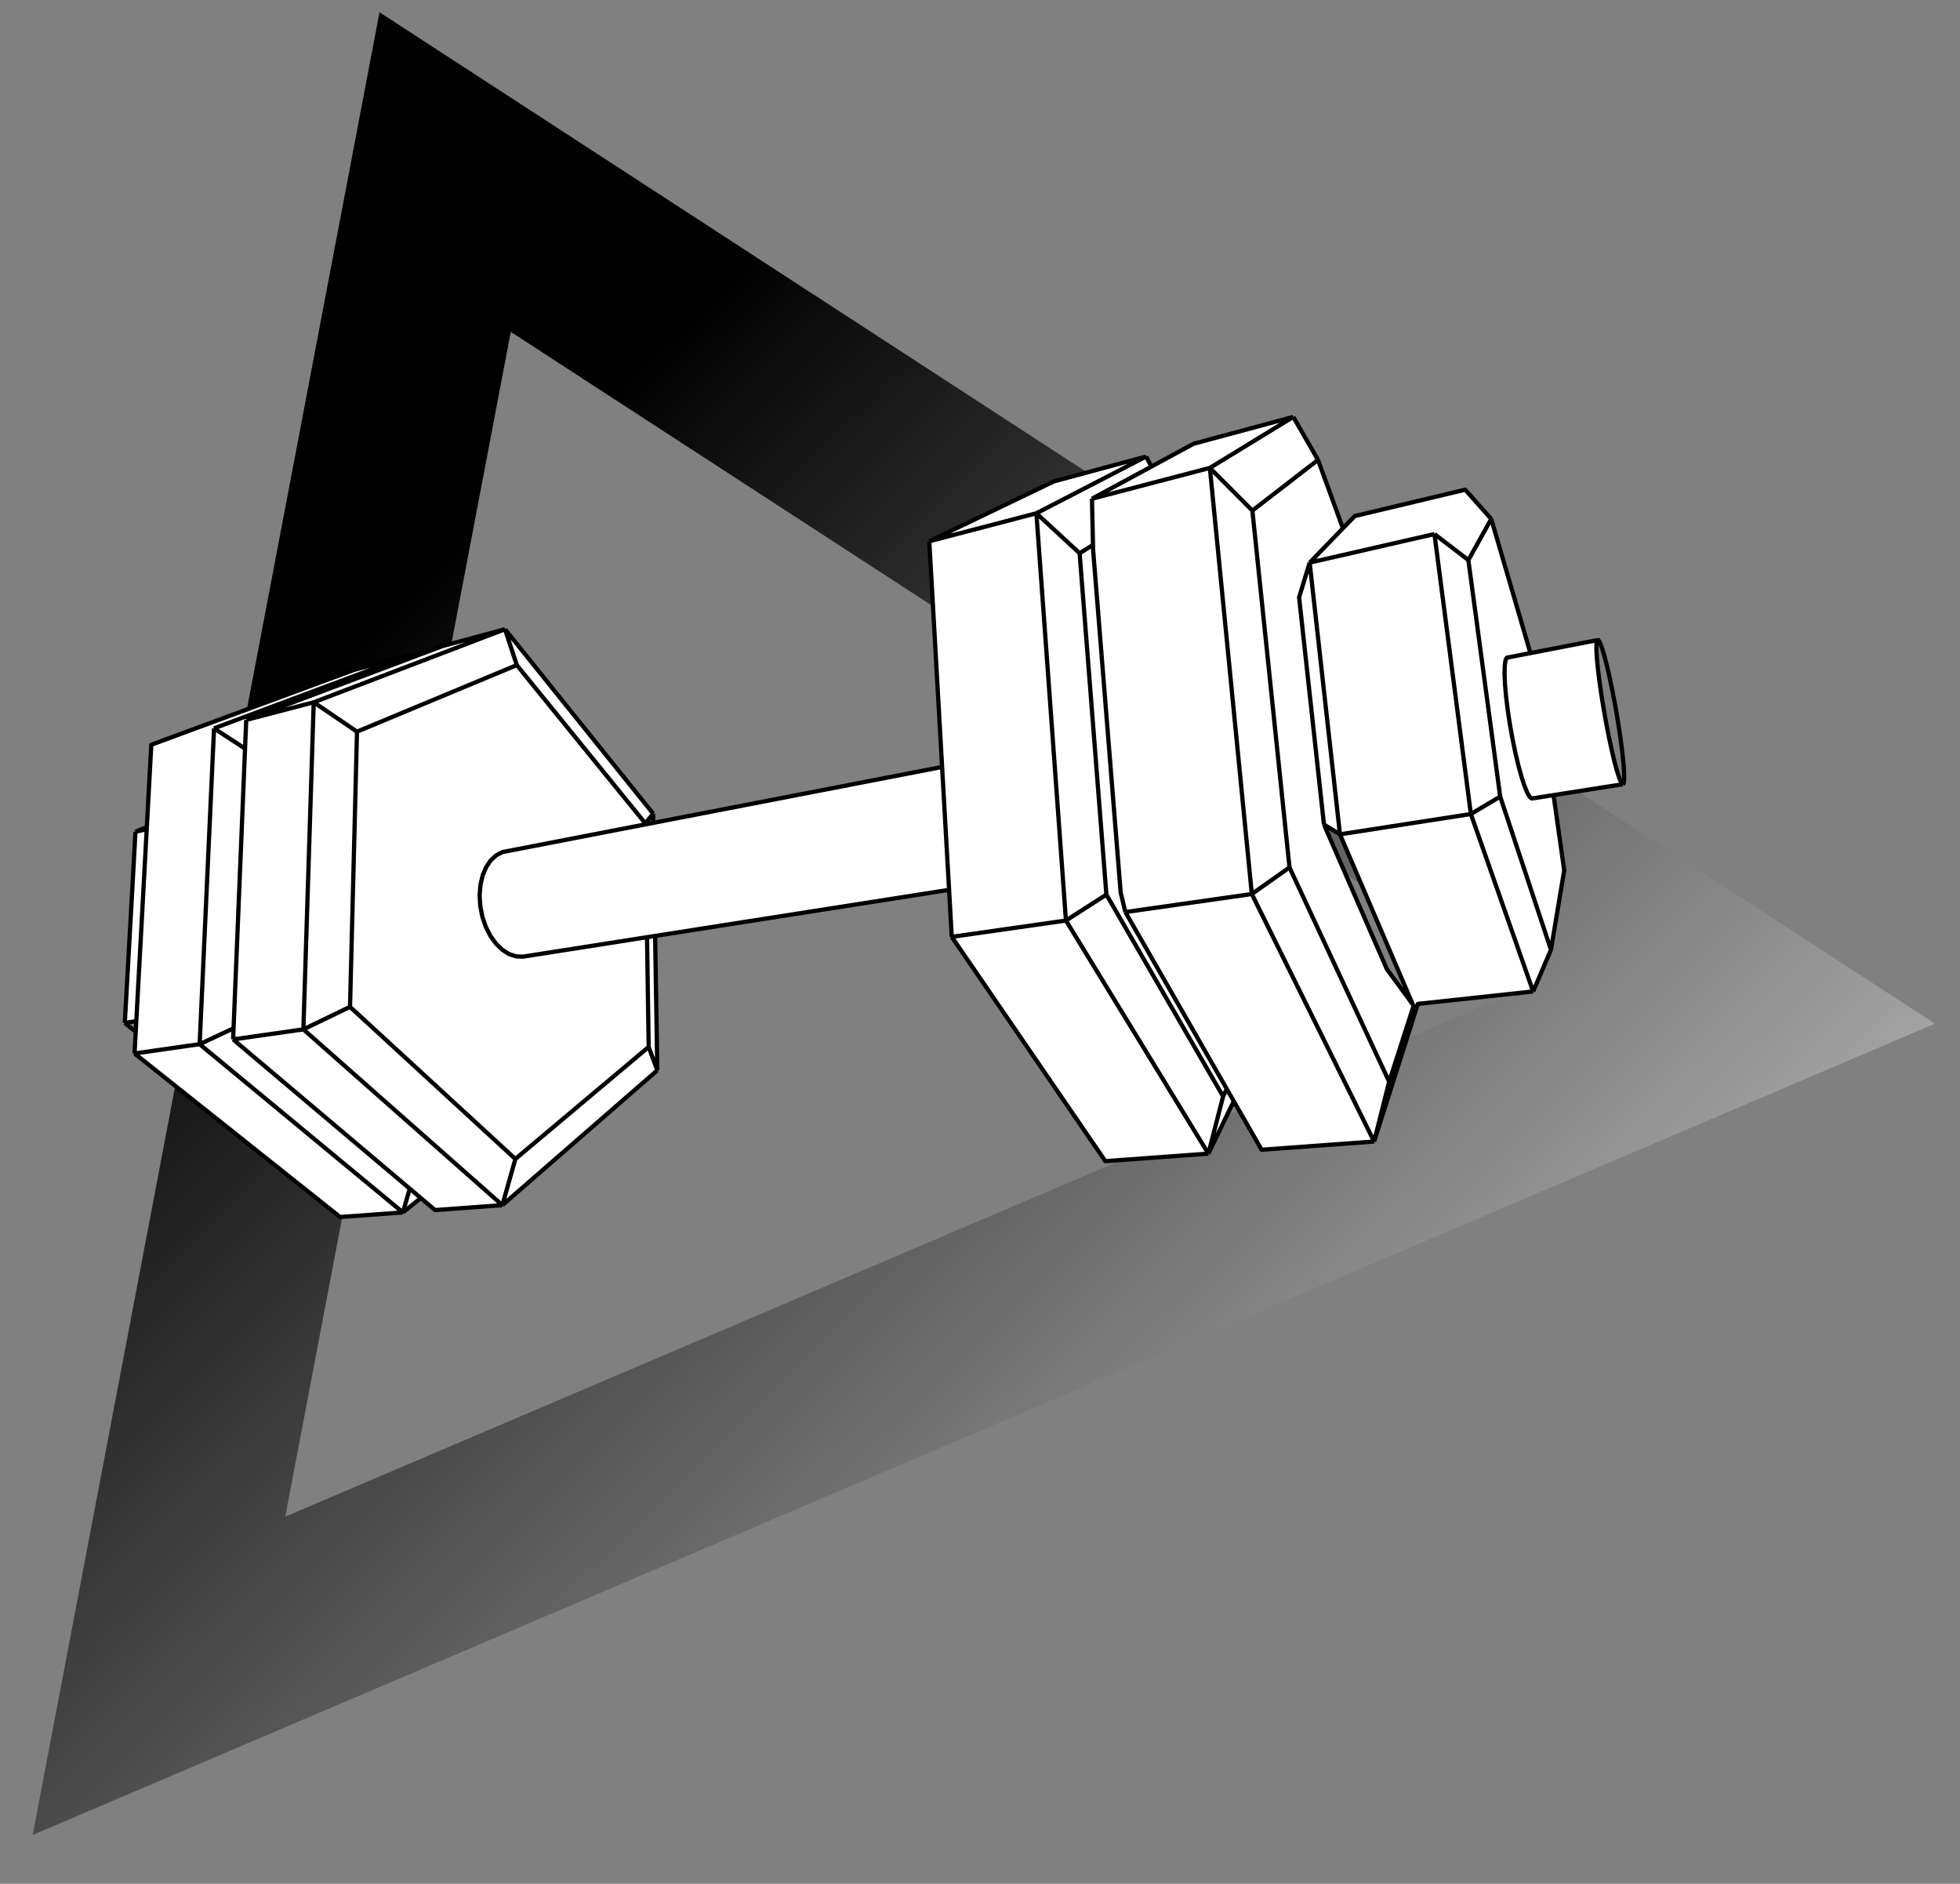 <svg width="1388" height="1334" viewBox="0 0 1388 1334" fill="none" xmlns="http://www.w3.org/2000/svg">
<rect x="0" y="0" width="1388" height="1334" fill="#808080" stroke="none"/>
<path fill-rule="evenodd" clip-rule="evenodd" d="M268.762 8.697L1370.28 724.903L23.154 1299.42L268.762 8.697ZM1078 700.551L361.712 235L202 1074L1078 700.551Z" fill="url(#paint0_linear)"/>
<path d="M214.842 728.947L165.072 736.05Z" fill="white"/>
<path d="M222.165 497.313L252.818 518.127Z" fill="white"/>
<path d="M462.538 576.198L456.983 583.065L456.994 583.8" fill="white"/>
<path d="M855.725 816.939L754.867 651.88Z" fill="white"/>
<path d="M764.541 391.786L783.499 633.504Z" fill="white"/>
<path d="M855.725 816.939L866.161 776.409L868.769 771.173" fill="white"/>
<path d="M141.379 739.431L95.275 746.011Z" fill="white"/>
<path d="M151.568 515.775L173.529 530.114Z" fill="white"/>
<path d="M141.379 739.431L165.396 728.177Z" fill="white"/>
<path d="M285.344 858.579L290.146 841.732Z" fill="white"/>
<path d="M973.087 808.37L886.494 633.095Z" fill="white"/>
<path d="M886.885 361.58L913.176 614.257Z" fill="white"/>
<path d="M973.087 808.37L983.753 766.015L1001.41 711.185" fill="white"/>
<path d="M948.92 590.838L1000.49 711.283Z" fill="white"/>
<path d="M1039.85 396.62L1062.38 564.114Z" fill="white"/>
<path d="M937.586 583.893L948.92 590.838Z" fill="white"/>
<path d="M370.303 677.45L458.196 663.674L463.938 662.774L672.106 630.145" fill="white"/>
<path d="M667.164 543.124L462.643 582.707L456.994 583.8L360.883 602.401L360.313 602.512L355.931 603.36" fill="white"/>
<path d="M96.516 723.141L88.386 724.403Z" fill="white"/>
<path d="M103.895 587.181L95.943 589.004Z" fill="white"/>
<path d="M292.96 465.204L292.347 463.176Z" fill="white"/>
<path d="M456.994 583.8L456.983 583.065L365.98 470.991L252.818 518.127L247.871 713.003L364.969 820.709L459.366 741.383L458.196 663.674L370.303 677.45L365.384 677.242L360.417 675.58L355.601 672.508L351.131 668.13L347.194 662.61L343.957 656.165L341.56 649.055L340.105 641.574L339.654 634.033L340.221 626.746L341.779 620.011L344.254 614.101L347.536 609.244L351.484 605.622L355.931 603.36L360.313 602.512L360.883 602.401L456.994 583.8Z" fill="white"/>
<path d="M222.165 497.313L214.842 728.947L247.871 713.003L252.818 518.127L222.165 497.313Z" fill="white"/>
<path d="M165.396 728.177L165.072 736.05L214.842 728.947L222.165 497.313L174.363 509.814L173.529 530.114L165.396 728.177Z" fill="white"/>
<path d="M357.624 445.593L222.165 497.313L252.818 518.127L365.98 470.991L357.624 445.593Z" fill="white"/>
<path d="M456.983 583.065L462.538 576.198L357.624 445.593L365.98 470.991L456.983 583.065Z" fill="white"/>
<path d="M355.751 853.439L465.476 757.943L459.366 741.383L364.969 820.709L355.751 853.439Z" fill="white"/>
<path d="M463.938 662.774L458.196 663.674L459.366 741.383L465.476 757.943L463.938 662.774Z" fill="white"/>
<path d="M365.384 677.242L370.303 677.45L458.196 663.674L463.938 662.774L672.106 630.145L667.164 543.124L462.643 582.707L456.994 583.8L360.883 602.401L360.313 602.512L355.931 603.36L351.484 605.622L347.536 609.244L344.254 614.101L341.779 620.011L340.221 626.746L339.654 634.033L340.105 641.574L341.56 649.055L343.957 656.165L347.194 662.61L351.131 668.13L355.601 672.508L360.417 675.58L365.384 677.242Z" fill="white"/>
<path d="M214.842 728.947L355.751 853.439L364.969 820.709L247.871 713.003L214.842 728.947Z" fill="white"/>
<path d="M165.072 736.05L290.146 841.732L297.989 848.359L308.116 856.917L355.751 853.439L214.842 728.947L165.072 736.05Z" fill="white"/>
<path d="M165.072 736.05L165.396 728.177L141.379 739.431L285.344 858.579L290.146 841.732L165.072 736.05Z" fill="white"/>
<path d="M95.275 746.011L240.853 861.827L285.344 858.579L141.379 739.431L95.275 746.011Z" fill="white"/>
<path d="M103.98 585.615L103.895 587.181L96.516 723.141L96.109 730.637L95.275 746.011L141.379 739.431L151.568 515.775L292.347 463.176L250.923 474.334L107.14 527.394L103.98 585.615Z" fill="white"/>
<path d="M165.396 728.177L173.529 530.114L151.568 515.775L141.379 739.431L165.396 728.177Z" fill="white"/>
<path d="M88.386 724.403L96.516 723.141L103.895 587.181L95.943 589.004L88.386 724.403Z" fill="white"/>
<path d="M293.815 464.882L292.96 465.204L174.363 509.814L222.165 497.313L357.624 445.593L313.497 457.479L293.815 464.882Z" fill="white"/>
<path d="M292.96 465.204L292.347 463.176L151.568 515.775L173.529 530.114L174.363 509.814L292.96 465.204Z" fill="white"/>
<path d="M297.989 848.359L290.146 841.732L285.344 858.579L297.989 848.359Z" fill="white"/>
<path d="M658.087 383.311L667.164 543.124L672.106 630.145L673.996 663.421L754.867 651.88L733.929 363.477L658.087 383.311Z" fill="white"/>
<path d="M733.929 363.477L754.867 651.88L783.499 633.504L764.541 391.786L733.929 363.477Z" fill="white"/>
<path d="M866.161 776.409L868.769 771.173L796.943 645.875L793.615 632.002L774.107 389.424L774.026 385.896L764.541 391.786L783.499 633.504L866.161 776.409Z" fill="white"/>
<path d="M774.026 385.896L774.107 389.424L793.615 632.002L796.943 645.875L886.494 633.095L856.779 331.35L773.279 353.187L774.026 385.896Z" fill="white"/>
<path d="M856.779 331.35L886.494 633.095L913.176 614.257L886.885 361.58L856.779 331.35Z" fill="white"/>
<path d="M927.46 398.437L919.979 423.053L937.586 583.893L948.92 590.838L927.46 398.437Z" fill="white"/>
<path d="M948.92 590.838L1041.61 576.451L1015.82 378.186L927.46 398.437L948.92 590.838Z" fill="white"/>
<path d="M1015.82 378.186L1041.61 576.451L1062.38 564.114L1039.85 396.62L1015.82 378.186Z" fill="white"/>
<path d="M1066.11 467.798L1067.04 465.733L1083.78 462.492L1056.04 367.503L1039.85 396.62L1062.38 564.114L1098.33 672.554L1107.72 616.303L1100.16 563.052L1084.82 565.455L1083.33 564.372L1081.56 561.361L1079.57 556.502L1077.44 549.963L1075.24 541.988L1073.09 532.895L1071.06 523.062L1069.25 512.905L1069.22 512.744L1067.73 502.857L1066.56 493.347L1065.8 484.773L1065.47 477.481L1065.58 471.755L1066.11 467.798Z" fill="white"/>
<path d="M1067.04 465.733L1066.11 467.798L1065.58 471.755L1065.47 477.481L1065.8 484.773L1066.56 493.347L1067.73 502.857L1069.22 512.744L1069.25 512.905L1071.06 523.062L1073.09 532.895L1075.24 541.988L1077.44 549.963L1079.57 556.502L1081.56 561.361L1083.33 564.372L1084.82 565.455L1100.16 563.052L1149.13 555.375L1148.08 554.193L1146.72 551.04L1145.1 546.002L1143.28 539.251L1141.32 531.04L1139.32 521.697L1137.36 511.611L1135.52 501.21L1133.88 490.939L1132.51 481.236L1131.46 472.508L1130.78 465.109L1130.49 459.325L1130.59 455.361L1131.07 453.338L1083.78 462.492L1067.04 465.733Z" fill="white"/>
<path d="M1041.61 576.451L1085.71 702.083L1098.33 672.554L1062.38 564.114L1041.61 576.451Z" fill="white"/>
<path d="M1056.04 367.503L1037.59 346.78L959.393 365.451L951.001 374.12L927.46 398.437L1015.82 378.186L1039.85 396.62L1056.04 367.503Z" fill="white"/>
<path d="M933.361 325.682L915.86 295.223L856.779 331.35L886.885 361.58L933.361 325.682Z" fill="white"/>
<path d="M915.86 295.223L845.219 314.251L815.384 330.398L773.279 353.187L856.779 331.35L915.86 295.223Z" fill="white"/>
<path d="M815.384 330.398L811.645 323.295L733.929 363.477L764.541 391.786L774.026 385.896L773.279 353.187L815.384 330.398Z" fill="white"/>
<path d="M811.645 323.295L746.412 340.866L658.087 383.311L733.929 363.477L811.645 323.295Z" fill="white"/>
<path d="M673.996 663.421L782.765 822.265L855.725 816.939L754.867 651.88L673.996 663.421Z" fill="white"/>
<path d="M754.867 651.88L855.725 816.939L866.161 776.409L783.499 633.504L754.867 651.88Z" fill="white"/>
<path d="M868.769 771.173L866.161 776.409L855.725 816.939L873.708 779.788L868.769 771.173Z" fill="white"/>
<path d="M868.769 771.173L873.708 779.788L893.426 814.186L973.087 808.37L886.494 633.095L796.943 645.875L868.769 771.173Z" fill="white"/>
<path d="M886.494 633.095L973.087 808.37L983.753 766.015L913.176 614.257L886.494 633.095Z" fill="white"/>
<path d="M951.001 374.12L933.361 325.682L886.885 361.58L913.176 614.257L983.753 766.015L973.087 808.37L1004.05 710.9L1085.71 702.083L1041.61 576.451L948.92 590.838L1000.49 711.283L982.095 686.267L937.586 583.893L919.979 423.053L927.46 398.437L951.001 374.12Z" fill="white"/>
<path d="M462.643 582.707L462.538 576.198M462.643 582.707L456.994 583.8M462.643 582.707L667.164 543.124M462.538 576.198L456.983 583.065M462.538 576.198L357.624 445.593M357.624 445.593L313.497 457.479L293.815 464.882M357.624 445.593L222.165 497.313M357.624 445.593L365.98 470.991M293.815 464.882L292.96 465.204M293.815 464.882L292.347 463.176M292.96 465.204L292.347 463.176M292.96 465.204L174.363 509.814M174.363 509.814L173.529 530.114M174.363 509.814L222.165 497.313M173.529 530.114L165.396 728.177M173.529 530.114L151.568 515.775M165.396 728.177L165.072 736.05M165.396 728.177L141.379 739.431M165.072 736.05L290.146 841.732M165.072 736.05L214.842 728.947M290.146 841.732L297.989 848.359M290.146 841.732L285.344 858.579M297.989 848.359L308.116 856.917L355.751 853.439M297.989 848.359L285.344 858.579M355.751 853.439L465.476 757.943M355.751 853.439L214.842 728.947M355.751 853.439L364.969 820.709M465.476 757.943L463.938 662.774M465.476 757.943L459.366 741.383M463.938 662.774L458.196 663.674M463.938 662.774L672.106 630.145M214.842 728.947L222.165 497.313M214.842 728.947L247.871 713.003M222.165 497.313L252.818 518.127M252.818 518.127L247.871 713.003M252.818 518.127L365.98 470.991M247.871 713.003L364.969 820.709M365.98 470.991L456.983 583.065M456.983 583.065L456.994 583.8M364.969 820.709L459.366 741.383M459.366 741.383L458.196 663.674M458.196 663.674L370.303 677.45L365.384 677.242L360.417 675.58L355.601 672.508L351.131 668.13L347.194 662.61L343.957 656.165L341.56 649.055L340.105 641.574L339.654 634.033L340.221 626.746L341.779 620.011L344.254 614.101L347.536 609.244L351.484 605.622L355.931 603.36L360.313 602.512L360.883 602.401L456.994 583.8M815.384 330.398L811.645 323.295M815.384 330.398L845.219 314.251L915.86 295.223M815.384 330.398L773.279 353.187M811.645 323.295L746.412 340.866L658.087 383.311M811.645 323.295L733.929 363.477M658.087 383.311L667.164 543.124M658.087 383.311L733.929 363.477M667.164 543.124L672.106 630.145M672.106 630.145L673.996 663.421M673.996 663.421L782.765 822.265L855.725 816.939M673.996 663.421L754.867 651.88M855.725 816.939L873.708 779.788M855.725 816.939L754.867 651.88M855.725 816.939L866.161 776.409M873.708 779.788L868.769 771.173M873.708 779.788L893.426 814.186L973.087 808.37M754.867 651.88L733.929 363.477M754.867 651.88L783.499 633.504M733.929 363.477L764.541 391.786M764.541 391.786L783.499 633.504M764.541 391.786L774.026 385.896M783.499 633.504L866.161 776.409M866.161 776.409L868.769 771.173M868.769 771.173L796.943 645.875M774.026 385.896L774.107 389.424L793.615 632.002L796.943 645.875M774.026 385.896L773.279 353.187M292.347 463.176L250.923 474.334L107.14 527.394L103.98 585.615M292.347 463.176L151.568 515.775M103.98 585.615L103.895 587.181M103.98 585.615L95.943 589.004M103.895 587.181L95.943 589.004M103.895 587.181L96.516 723.141M96.516 723.141L96.109 730.637M96.516 723.141L88.386 724.403M96.109 730.637L88.386 724.403M96.109 730.637L95.275 746.011M95.275 746.011L240.853 861.827L285.344 858.579M95.275 746.011L141.379 739.431M285.344 858.579L141.379 739.431M141.379 739.431L151.568 515.775M951.001 374.12L933.361 325.682M951.001 374.12L959.393 365.451L1037.59 346.78L1056.04 367.503M951.001 374.12L927.46 398.437M933.361 325.682L915.86 295.223M933.361 325.682L886.885 361.58M915.86 295.223L856.779 331.35M773.279 353.187L856.779 331.35M796.943 645.875L886.494 633.095M973.087 808.37L1004.05 710.9L1085.71 702.083M973.087 808.37L886.494 633.095M973.087 808.37L983.753 766.015M886.494 633.095L856.779 331.35M886.494 633.095L913.176 614.257M856.779 331.35L886.885 361.58M886.885 361.58L913.176 614.257M913.176 614.257L983.753 766.015M983.753 766.015L1001.41 711.185M1100.16 563.052L1084.82 565.455L1083.33 564.372L1081.56 561.361L1079.57 556.502L1077.44 549.963L1075.24 541.988L1073.09 532.895L1071.06 523.062L1069.25 512.905L1069.22 512.744L1067.73 502.857L1066.56 493.347L1065.8 484.773L1065.47 477.481L1065.58 471.755L1066.11 467.798L1067.04 465.733L1083.78 462.492M1100.16 563.052L1149.13 555.375M1100.16 563.052L1107.72 616.303L1098.33 672.554M1149.13 555.375L1149.83 554.583L1150.17 551.889L1150.14 547.432L1149.75 541.41L1149.01 534.064L1147.97 525.672L1146.66 516.536L1145.12 506.977L1143.41 497.325L1141.59 487.911L1139.72 479.061L1137.87 471.087L1136.1 464.282L1134.48 458.908L1133.06 455.188L1131.91 453.294L1131.07 453.338M1149.13 555.375L1148.08 554.193L1146.72 551.04L1145.1 546.002L1143.28 539.251L1141.32 531.04L1139.32 521.697L1137.36 511.611L1135.52 501.21L1133.88 490.939L1132.51 481.236L1131.46 472.508L1130.78 465.109L1130.49 459.325L1130.59 455.361L1131.07 453.338M1131.07 453.338L1083.78 462.492M1083.78 462.492L1056.04 367.503M95.943 589.004L88.386 724.403M1056.04 367.503L1039.85 396.62M927.46 398.437L919.979 423.053L937.586 583.893M927.46 398.437L948.92 590.838M927.46 398.437L1015.82 378.186M937.586 583.893L982.095 686.267L1000.49 711.283L948.92 590.838M937.586 583.893L948.92 590.838M948.92 590.838L1041.61 576.451M1085.71 702.083L1041.61 576.451M1085.71 702.083L1098.33 672.554M1041.61 576.451L1015.82 378.186M1041.61 576.451L1062.38 564.114M1015.82 378.186L1039.85 396.62M1039.85 396.62L1062.38 564.114M1062.38 564.114L1098.33 672.554" stroke="black" stroke-width="3" stroke-linejoin="round"/>
<defs>
<linearGradient id="paint0_linear" x1="696.716" y1="8.697" x2="1775.5" y2="1105" gradientUnits="userSpaceOnUse">
<stop/>
<stop offset="1" stop-color="white"/>
</linearGradient>
</defs>
</svg>
